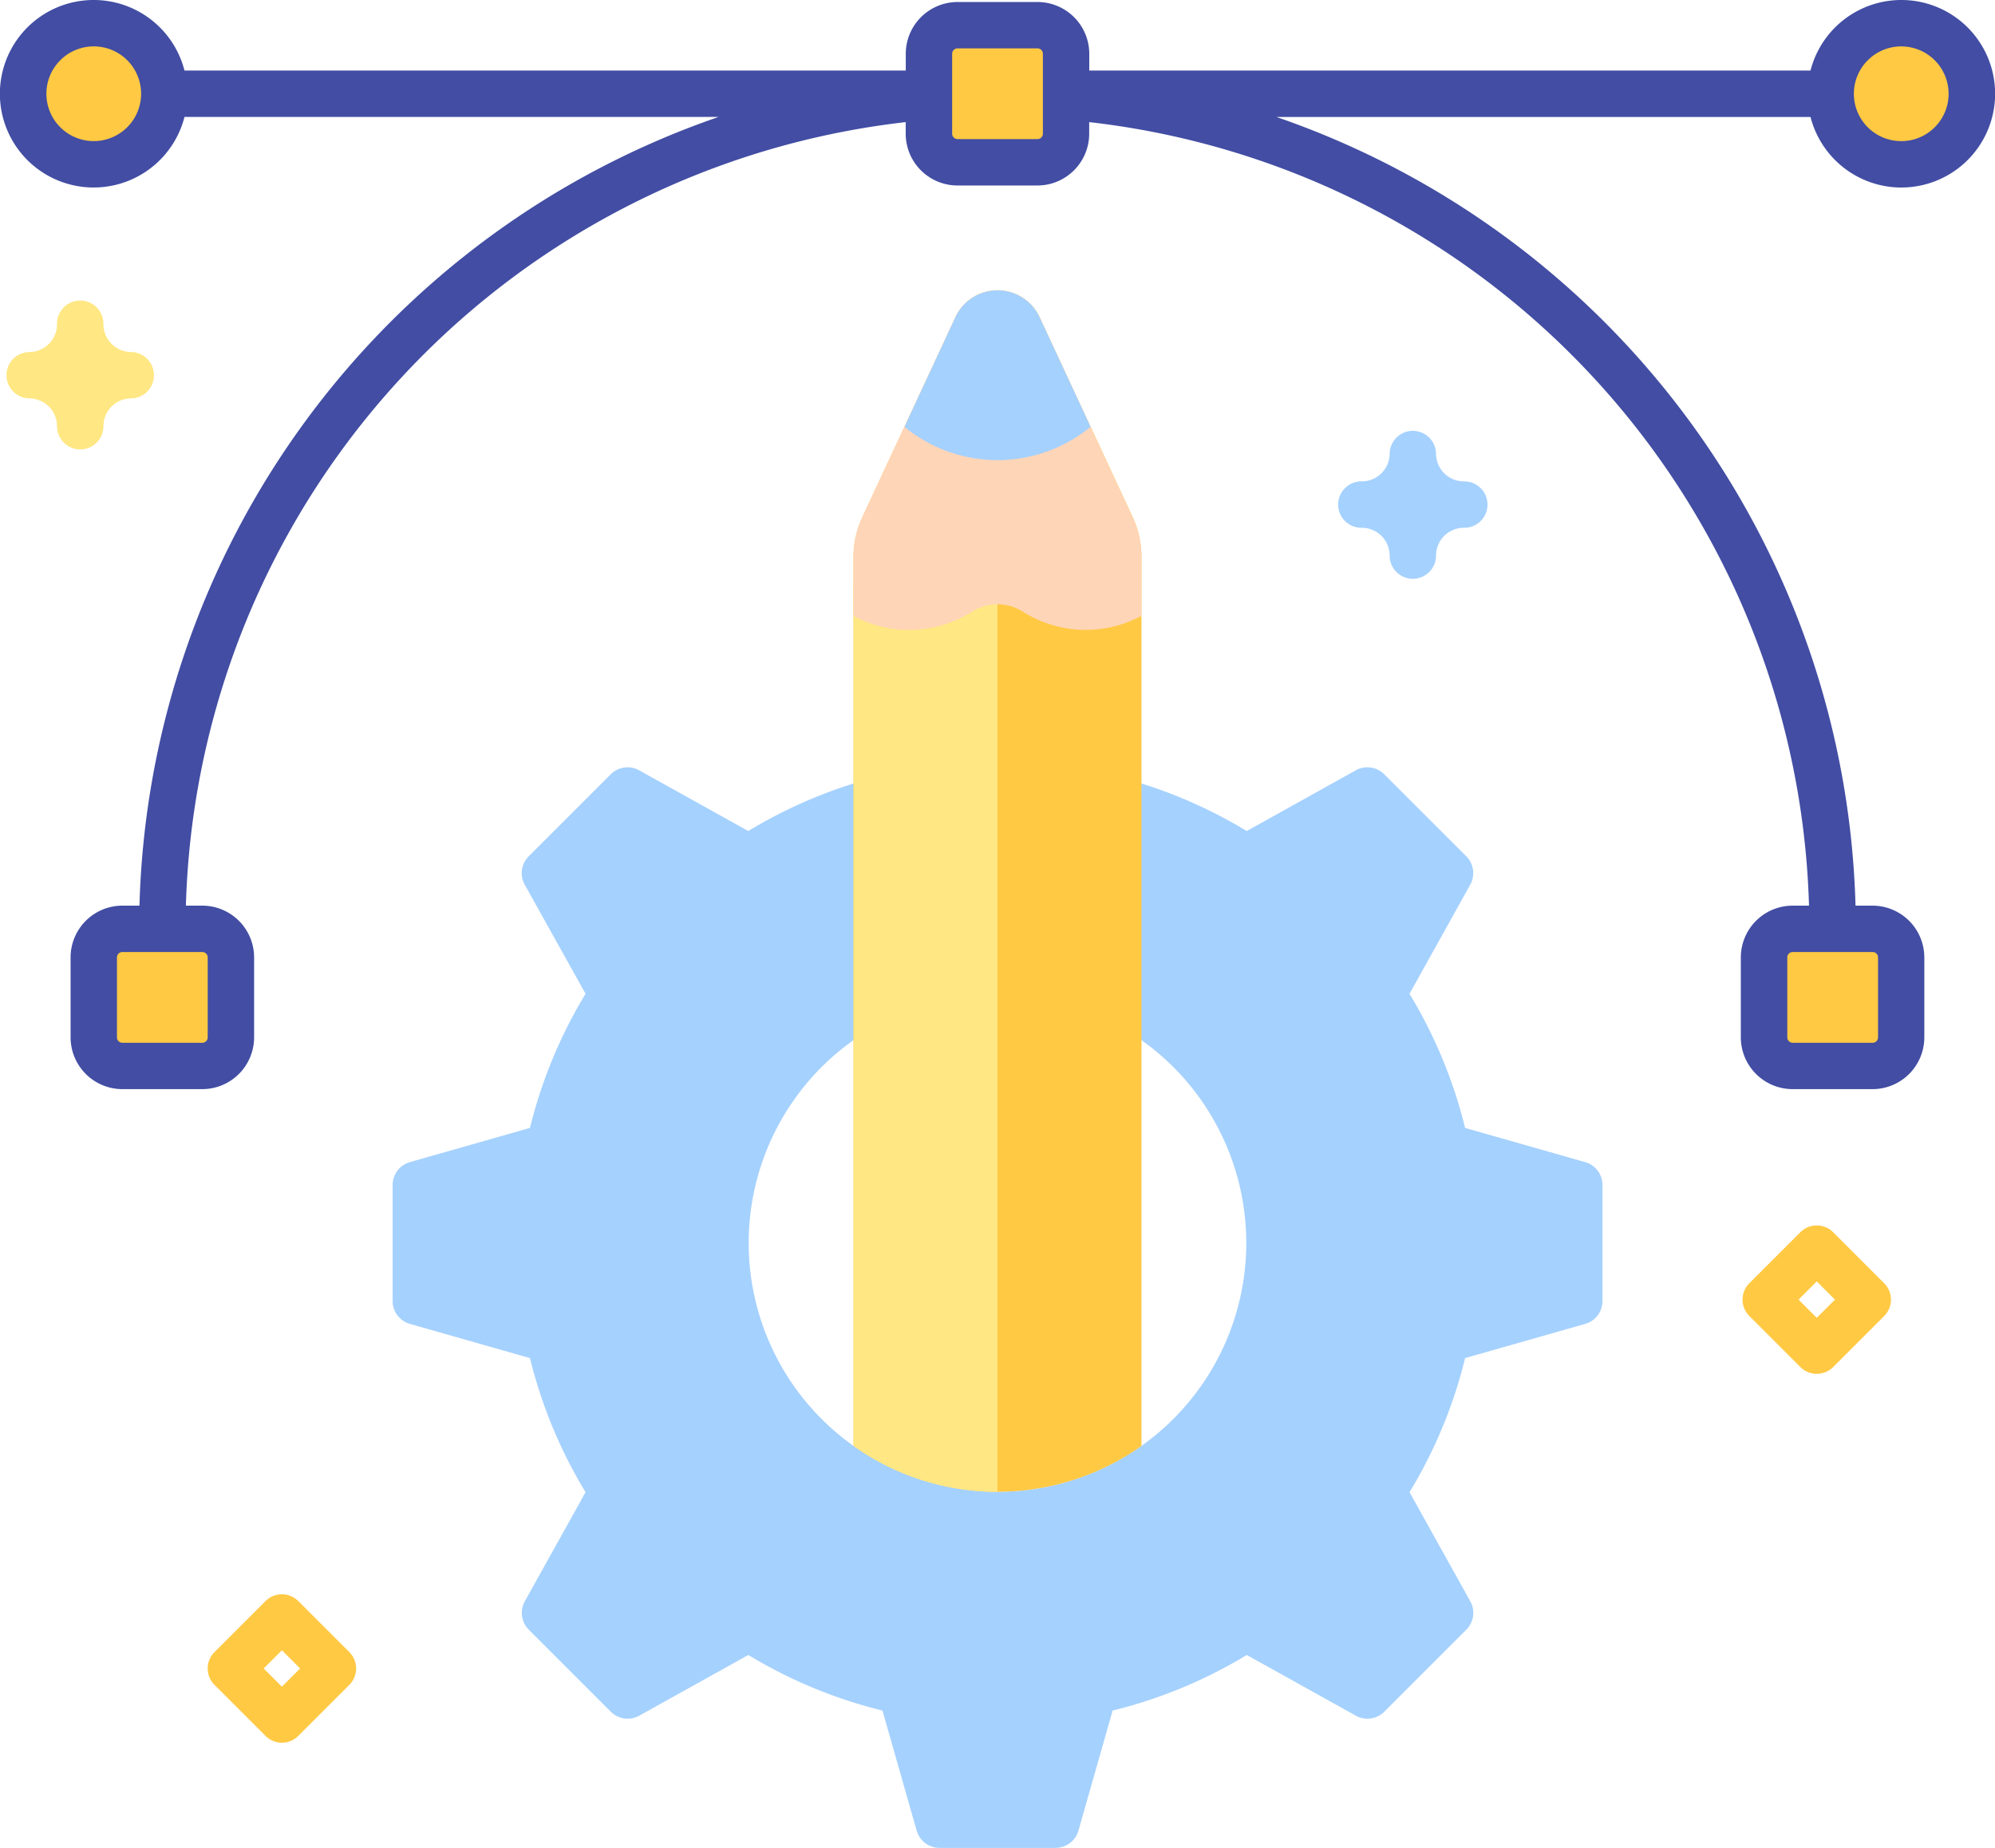 <svg xmlns="http://www.w3.org/2000/svg" width="215.905" height="200" viewBox="0 0 215.905 200"><defs><style>.a{fill:#ffc943;}.b{fill:#a5d1fe;}.c{fill:#ffe783;}.d{fill:#ffd5b8;}.e{fill:#424da3;}</style></defs><g transform="translate(-26.581 -62.007)"><g transform="translate(29.092 64.517)"><path class="a" d="M432.981,277.4h-8.658a3.092,3.092,0,0,1-3.092-3.092v-8.658a3.092,3.092,0,0,1,3.092-3.092h8.658a3.092,3.092,0,0,1,3.092,3.092v8.658A3.092,3.092,0,0,1,432.981,277.4Z" transform="translate(-232.826 -164.538)"/><path class="a" d="M72.959,277.4H64.3a3.092,3.092,0,0,1-3.092-3.092v-8.658a3.092,3.092,0,0,1,3.092-3.092h8.658a3.092,3.092,0,0,1,3.092,3.092v8.658A3.092,3.092,0,0,1,72.959,277.4Z" transform="translate(-53.572 -164.538)"/><path class="a" d="M252.97,82.61h-8.658a3.092,3.092,0,0,1-3.092-3.092V70.859a3.092,3.092,0,0,1,3.092-3.092h8.658a3.092,3.092,0,0,1,3.092,3.092v8.658A3.092,3.092,0,0,1,252.97,82.61Z" transform="translate(-143.199 -67.552)"/><path class="a" d="M252.97,82.61h-8.658a3.092,3.092,0,0,1-3.092-3.092V70.859a3.092,3.092,0,0,1,3.092-3.092h8.658a3.092,3.092,0,0,1,3.092,3.092v8.658A3.092,3.092,0,0,1,252.97,82.61Z" transform="translate(-143.199 -67.552)"/><circle class="a" cx="7.636" cy="7.636" r="7.636" transform="translate(195.612)"/><circle class="a" cx="7.636" cy="7.636" r="7.636"/></g><path class="b" d="M254.68,256.606l-12.993-3.7a51.776,51.776,0,0,0-6.016-14.517l6.574-11.808a2.578,2.578,0,0,0-.43-3.072l-8.88-8.88a2.578,2.578,0,0,0-3.072-.43l-11.808,6.574a51.769,51.769,0,0,0-14.517-6.016l-3.7-12.992a2.575,2.575,0,0,0-2.477-1.87H184.806a2.574,2.574,0,0,0-2.477,1.87l-3.7,12.992a51.779,51.779,0,0,0-14.517,6.016L152.3,214.2a2.578,2.578,0,0,0-3.072.43l-8.88,8.88a2.578,2.578,0,0,0-.43,3.072L146.5,238.39a51.772,51.772,0,0,0-6.016,14.517l-12.992,3.7a2.575,2.575,0,0,0-1.87,2.478V271.64a2.574,2.574,0,0,0,1.87,2.477l12.992,3.7a51.777,51.777,0,0,0,6.016,14.517l-6.574,11.808a2.578,2.578,0,0,0,.43,3.072l8.88,8.88a2.578,2.578,0,0,0,3.072.43l11.808-6.573a51.773,51.773,0,0,0,14.517,6.016l3.7,12.992a2.574,2.574,0,0,0,2.477,1.87h12.556a2.574,2.574,0,0,0,2.477-1.87l3.7-12.992a51.778,51.778,0,0,0,14.517-6.016l11.808,6.573a2.578,2.578,0,0,0,3.072-.43l8.88-8.88a2.578,2.578,0,0,0,.43-3.072l-6.574-11.808a51.77,51.77,0,0,0,6.016-14.517l12.993-3.7a2.574,2.574,0,0,0,1.87-2.477V259.084A2.574,2.574,0,0,0,254.68,256.606Zm-63.6,35.681a26.925,26.925,0,1,1,26.925-26.926A26.927,26.927,0,0,1,191.084,292.287Z" transform="translate(-56.549 -68.821)"/><path class="a" d="M256.131,153.752v96.242a26.925,26.925,0,0,1-31.16-.01V153.752a10.034,10.034,0,0,1,.935-4.237L236,127.824a5.024,5.024,0,0,1,9.112,0L255.2,149.515A10.118,10.118,0,0,1,256.131,153.752Z" transform="translate(-106.017 -31.49)"/><path class="c" d="M240.551,188.1v98.313a26.756,26.756,0,0,1-15.58-4.97V188.1Z" transform="translate(-106.017 -62.947)"/><path class="d" d="M235.994,127.827,225.9,149.514a10.051,10.051,0,0,0-.938,4.24v6.406a12.747,12.747,0,0,0,12.874-.484,5.12,5.12,0,0,1,5.483.042,12.742,12.742,0,0,0,12.8.442v-6.407a10.052,10.052,0,0,0-.938-4.239l-10.085-21.688A5.024,5.024,0,0,0,235.994,127.827Z" transform="translate(-106.015 -31.491)"/><path class="b" d="M241.457,127.827,235.938,139.7a15.893,15.893,0,0,0,20.149-.005l-5.519-11.867A5.024,5.024,0,0,0,241.457,127.827Z" transform="translate(-111.477 -31.491)"/><path class="e" d="M246.759,82.633a10.147,10.147,0,1,0-9.82-12.658H158.884V68.157a5.609,5.609,0,0,0-5.6-5.6h-8.658a5.609,5.609,0,0,0-5.6,5.6v1.818H60.966a10.147,10.147,0,1,0,0,5.021h57.8A92.952,92.952,0,0,0,56.094,160.36H54.239a5.609,5.609,0,0,0-5.6,5.6v8.658a5.609,5.609,0,0,0,5.6,5.6H62.9a5.609,5.609,0,0,0,5.6-5.6v-8.658a5.609,5.609,0,0,0-5.6-5.6H61.118a87.875,87.875,0,0,1,77.9-84.805v1.26a5.609,5.609,0,0,0,5.6,5.6h8.658a5.609,5.609,0,0,0,5.6-5.6v-1.26a87.875,87.875,0,0,1,77.9,84.806h-1.778a5.609,5.609,0,0,0-5.6,5.6v8.658a5.609,5.609,0,0,0,5.6,5.6h8.658a5.609,5.609,0,0,0,5.6-5.6v-8.658a5.609,5.609,0,0,0-5.6-5.6H241.81A92.952,92.952,0,0,0,179.14,75h57.8a10.157,10.157,0,0,0,9.82,7.636ZM63.479,165.962v8.658a.582.582,0,0,1-.582.581H54.239a.582.582,0,0,1-.582-.581v-8.658a.582.582,0,0,1,.582-.581H62.9A.582.582,0,0,1,63.479,165.962Zm180.769,0v8.658a.582.582,0,0,1-.582.581h-8.658a.582.582,0,0,1-.582-.581v-8.658a.582.582,0,0,1,.582-.581h8.658A.582.582,0,0,1,244.248,165.962Zm2.51-98.6a5.126,5.126,0,1,1-5.126,5.125A5.131,5.131,0,0,1,246.759,67.36ZM51.147,77.611a5.126,5.126,0,1,1,5.126-5.126A5.132,5.132,0,0,1,51.147,77.611Zm102.717-.8a.582.582,0,0,1-.581.581h-8.658a.582.582,0,0,1-.581-.581V68.157a.582.582,0,0,1,.581-.582h8.658a.582.582,0,0,1,.581.582Z" transform="translate(-14.419 -0.332)"/><path class="c" d="M50.328,143.288a2.51,2.51,0,0,1-2.511-2.511,3.013,3.013,0,0,0-3.01-3.01,2.511,2.511,0,0,1,0-5.021,3.013,3.013,0,0,0,3.01-3.01,2.511,2.511,0,1,1,5.021,0,3.013,3.013,0,0,0,3.01,3.01,2.511,2.511,0,0,1,0,5.021,3.013,3.013,0,0,0-3.01,3.01,2.51,2.51,0,0,1-2.511,2.511Z" transform="translate(-15.064 -32.639)"/><path class="b" d="M337.555,171.174a2.51,2.51,0,0,1-2.51-2.511,3.013,3.013,0,0,0-3.011-3.01,2.511,2.511,0,1,1,0-5.021,3.013,3.013,0,0,0,3.011-3.01,2.511,2.511,0,0,1,5.021,0,3.013,3.013,0,0,0,3.01,3.01,2.511,2.511,0,1,1,0,5.021,3.013,3.013,0,0,0-3.01,3.01A2.511,2.511,0,0,1,337.555,171.174Z" transform="translate(-158.073 -46.523)"/><path class="a" d="M93.8,422.062a2.5,2.5,0,0,1-1.775-.736l-5.52-5.52a2.51,2.51,0,0,1,0-3.55l5.52-5.52a2.509,2.509,0,0,1,3.55,0l5.52,5.52a2.51,2.51,0,0,1,0,3.55l-5.52,5.52A2.5,2.5,0,0,1,93.8,422.062Zm-1.97-8.031L93.8,416l1.97-1.97-1.97-1.97Z" transform="translate(-36.71 -171.439)"/><path class="a" d="M424.617,342.553a2.5,2.5,0,0,1-1.775-.735l-5.52-5.52a2.509,2.509,0,0,1,0-3.55l5.52-5.52a2.509,2.509,0,0,1,3.55,0l5.52,5.52a2.51,2.51,0,0,1,0,3.55l-5.52,5.52A2.5,2.5,0,0,1,424.617,342.553Zm-1.969-8.031,1.969,1.97,1.97-1.97-1.97-1.97Z" transform="translate(-201.421 -131.853)"/></g></svg>